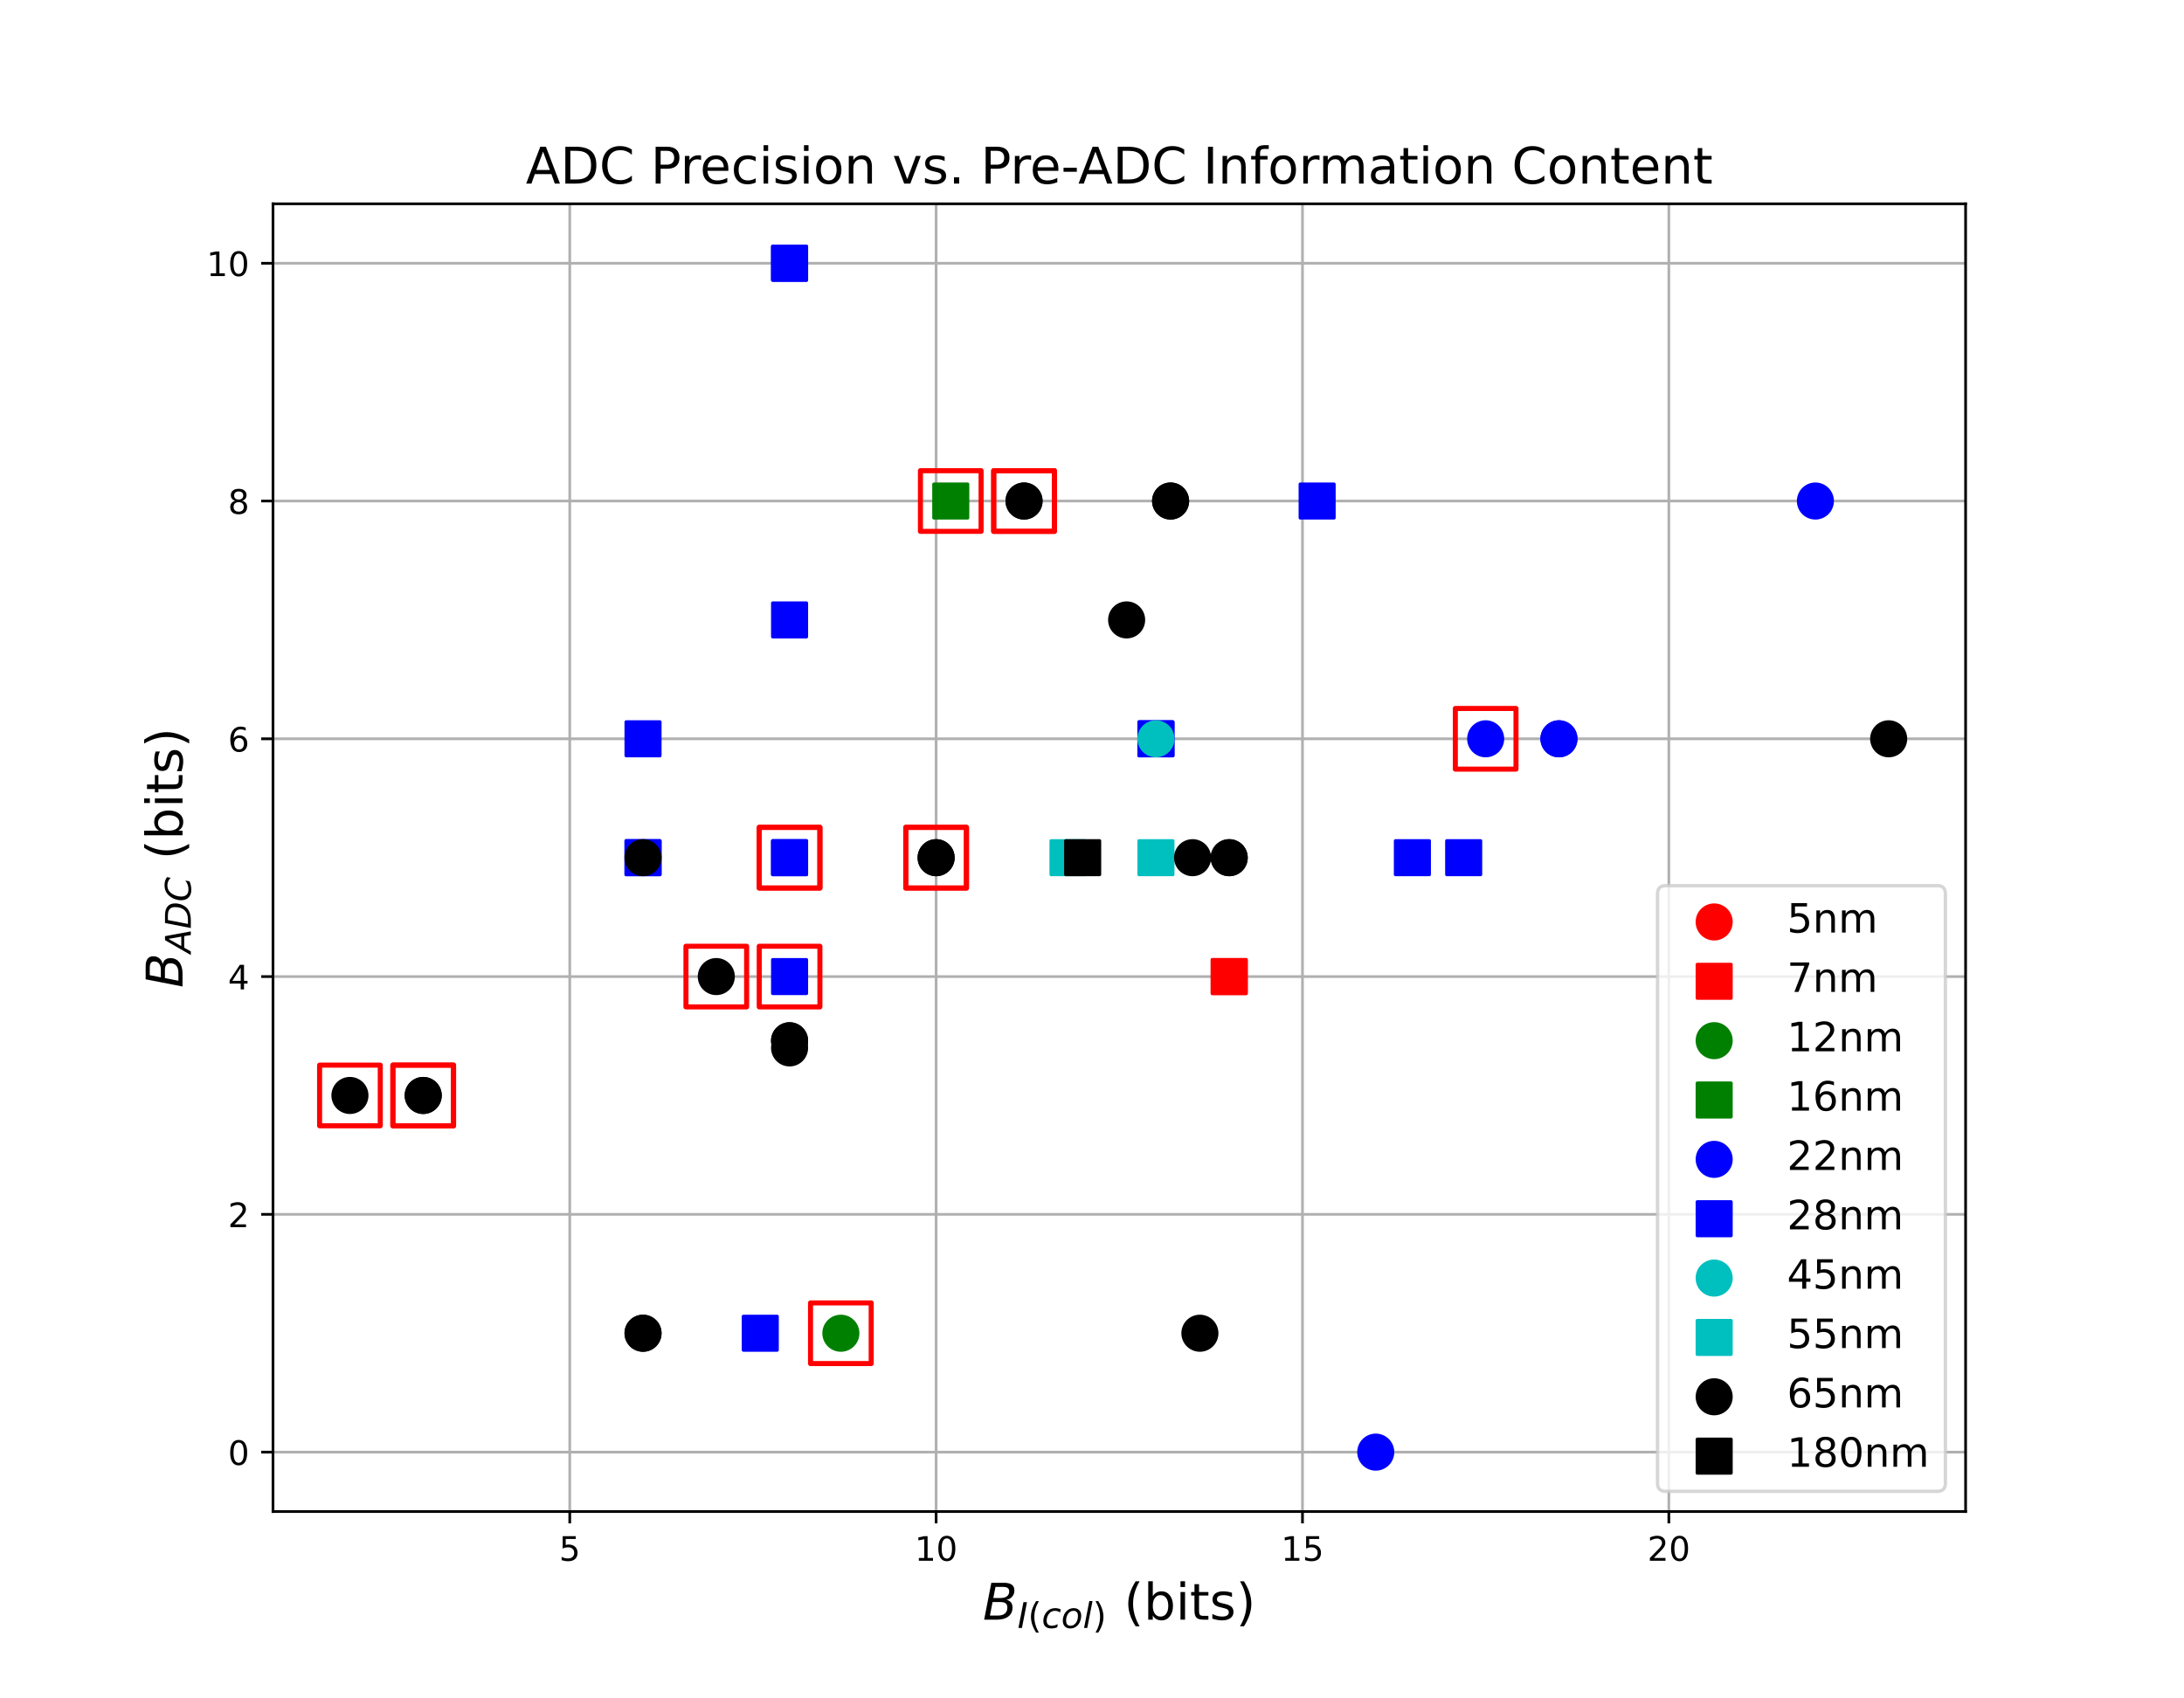 <?xml version="1.0" encoding="utf-8" standalone="no"?>
<!DOCTYPE svg PUBLIC "-//W3C//DTD SVG 1.1//EN"
  "http://www.w3.org/Graphics/SVG/1.1/DTD/svg11.dtd">
<!-- Created with matplotlib (https://matplotlib.org/) -->
<svg height="504pt" version="1.1" viewBox="0 0 648 504" width="648pt" xmlns="http://www.w3.org/2000/svg" xmlns:xlink="http://www.w3.org/1999/xlink">
 <defs>
  <style type="text/css">
*{stroke-linecap:butt;stroke-linejoin:round;}
  </style>
 </defs>
 <g id="figure_1">
  <g id="patch_1">
   <path d="M 0 504 
L 648 504 
L 648 0 
L 0 0 
z
" style="fill:#ffffff;"/>
  </g>
  <g id="axes_1">
   <g id="patch_2">
    <path d="M 81 448.56 
L 583.2 448.56 
L 583.2 60.48 
L 81 60.48 
z
" style="fill:#ffffff;"/>
   </g>
   <g id="matplotlib.axis_1">
    <g id="xtick_1">
     <g id="line2d_1">
      <path clip-path="url(#pe613bd0dc8)" d="M 169.048 448.56 
L 169.048 60.48 
" style="fill:none;stroke:#b0b0b0;stroke-linecap:square;stroke-width:0.8;"/>
     </g>
     <g id="line2d_2">
      <defs>
       <path d="M 0 0 
L 0 3.5 
" id="m5a737c7c5c" style="stroke:#000000;stroke-width:0.8;"/>
      </defs>
      <g>
       <use style="stroke:#000000;stroke-width:0.8;" x="169.048" xlink:href="#m5a737c7c5c" y="448.56"/>
      </g>
     </g>
     <g id="text_1">
      <!-- 5 -->
      <defs>
       <path d="M 10.797 72.906 
L 49.516 72.906 
L 49.516 64.594 
L 19.828 64.594 
L 19.828 46.734 
Q 21.969 47.469 24.109 47.828 
Q 26.266 48.188 28.422 48.188 
Q 40.625 48.188 47.75 41.5 
Q 54.891 34.812 54.891 23.391 
Q 54.891 11.625 47.562 5.094 
Q 40.234 -1.422 26.906 -1.422 
Q 22.312 -1.422 17.547 -0.641 
Q 12.797 0.141 7.719 1.703 
L 7.719 11.625 
Q 12.109 9.234 16.797 8.062 
Q 21.484 6.891 26.703 6.891 
Q 35.156 6.891 40.078 11.328 
Q 45.016 15.766 45.016 23.391 
Q 45.016 31 40.078 35.438 
Q 35.156 39.891 26.703 39.891 
Q 22.75 39.891 18.812 39.016 
Q 14.891 38.141 10.797 36.281 
z
" id="DejaVuSans-53"/>
      </defs>
      <g transform="translate(165.867 463.158)scale(0.1 -0.1)">
       <use xlink:href="#DejaVuSans-53"/>
      </g>
     </g>
    </g>
    <g id="xtick_2">
     <g id="line2d_3">
      <path clip-path="url(#pe613bd0dc8)" d="M 277.749 448.56 
L 277.749 60.48 
" style="fill:none;stroke:#b0b0b0;stroke-linecap:square;stroke-width:0.8;"/>
     </g>
     <g id="line2d_4">
      <g>
       <use style="stroke:#000000;stroke-width:0.8;" x="277.749" xlink:href="#m5a737c7c5c" y="448.56"/>
      </g>
     </g>
     <g id="text_2">
      <!-- 10 -->
      <defs>
       <path d="M 12.406 8.297 
L 28.516 8.297 
L 28.516 63.922 
L 10.984 60.406 
L 10.984 69.391 
L 28.422 72.906 
L 38.281 72.906 
L 38.281 8.297 
L 54.391 8.297 
L 54.391 0 
L 12.406 0 
z
" id="DejaVuSans-49"/>
       <path d="M 31.781 66.406 
Q 24.172 66.406 20.328 58.906 
Q 16.5 51.422 16.5 36.375 
Q 16.5 21.391 20.328 13.891 
Q 24.172 6.391 31.781 6.391 
Q 39.453 6.391 43.281 13.891 
Q 47.125 21.391 47.125 36.375 
Q 47.125 51.422 43.281 58.906 
Q 39.453 66.406 31.781 66.406 
z
M 31.781 74.219 
Q 44.047 74.219 50.516 64.516 
Q 56.984 54.828 56.984 36.375 
Q 56.984 17.969 50.516 8.266 
Q 44.047 -1.422 31.781 -1.422 
Q 19.531 -1.422 13.062 8.266 
Q 6.594 17.969 6.594 36.375 
Q 6.594 54.828 13.062 64.516 
Q 19.531 74.219 31.781 74.219 
z
" id="DejaVuSans-48"/>
      </defs>
      <g transform="translate(271.387 463.158)scale(0.1 -0.1)">
       <use xlink:href="#DejaVuSans-49"/>
       <use x="63.623" xlink:href="#DejaVuSans-48"/>
      </g>
     </g>
    </g>
    <g id="xtick_3">
     <g id="line2d_5">
      <path clip-path="url(#pe613bd0dc8)" d="M 386.451 448.56 
L 386.451 60.48 
" style="fill:none;stroke:#b0b0b0;stroke-linecap:square;stroke-width:0.8;"/>
     </g>
     <g id="line2d_6">
      <g>
       <use style="stroke:#000000;stroke-width:0.8;" x="386.451" xlink:href="#m5a737c7c5c" y="448.56"/>
      </g>
     </g>
     <g id="text_3">
      <!-- 15 -->
      <g transform="translate(380.088 463.158)scale(0.1 -0.1)">
       <use xlink:href="#DejaVuSans-49"/>
       <use x="63.623" xlink:href="#DejaVuSans-53"/>
      </g>
     </g>
    </g>
    <g id="xtick_4">
     <g id="line2d_7">
      <path clip-path="url(#pe613bd0dc8)" d="M 495.152 448.56 
L 495.152 60.48 
" style="fill:none;stroke:#b0b0b0;stroke-linecap:square;stroke-width:0.8;"/>
     </g>
     <g id="line2d_8">
      <g>
       <use style="stroke:#000000;stroke-width:0.8;" x="495.152" xlink:href="#m5a737c7c5c" y="448.56"/>
      </g>
     </g>
     <g id="text_4">
      <!-- 20 -->
      <defs>
       <path d="M 19.188 8.297 
L 53.609 8.297 
L 53.609 0 
L 7.328 0 
L 7.328 8.297 
Q 12.938 14.109 22.625 23.891 
Q 32.328 33.688 34.812 36.531 
Q 39.547 41.844 41.422 45.531 
Q 43.312 49.219 43.312 52.781 
Q 43.312 58.594 39.234 62.25 
Q 35.156 65.922 28.609 65.922 
Q 23.969 65.922 18.812 64.312 
Q 13.672 62.703 7.812 59.422 
L 7.812 69.391 
Q 13.766 71.781 18.938 73 
Q 24.125 74.219 28.422 74.219 
Q 39.75 74.219 46.484 68.547 
Q 53.219 62.891 53.219 53.422 
Q 53.219 48.922 51.531 44.891 
Q 49.859 40.875 45.406 35.406 
Q 44.188 33.984 37.641 27.219 
Q 31.109 20.453 19.188 8.297 
z
" id="DejaVuSans-50"/>
      </defs>
      <g transform="translate(488.789 463.158)scale(0.1 -0.1)">
       <use xlink:href="#DejaVuSans-50"/>
       <use x="63.623" xlink:href="#DejaVuSans-48"/>
      </g>
     </g>
    </g>
    <g id="text_5">
     <!-- $B_{I(col)}$ (bits) -->
     <defs>
      <path d="M 16.891 72.906 
L 42.094 72.906 
Q 52.344 72.906 57.422 69.094 
Q 62.5 65.281 62.5 57.625 
Q 62.5 50.594 58.125 45.484 
Q 53.766 40.375 46.688 39.312 
Q 52.734 37.938 55.766 34.078 
Q 58.797 30.219 58.797 23.781 
Q 58.797 12.797 50.656 6.391 
Q 42.531 0 28.422 0 
L 2.688 0 
z
M 19.281 34.812 
L 14.109 8.109 
L 29.984 8.109 
Q 38.922 8.109 43.75 12.203 
Q 48.578 16.312 48.578 23.781 
Q 48.578 29.547 45.375 32.172 
Q 42.188 34.812 35.109 34.812 
z
M 25.094 64.797 
L 20.797 42.828 
L 35.5 42.828 
Q 43.359 42.828 47.781 46.234 
Q 52.203 49.656 52.203 55.719 
Q 52.203 60.453 49.219 62.625 
Q 46.234 64.797 39.703 64.797 
z
" id="DejaVuSans-Oblique-66"/>
      <path d="M 16.891 72.906 
L 26.812 72.906 
L 12.594 0 
L 2.688 0 
z
" id="DejaVuSans-Oblique-73"/>
      <path d="M 31 75.875 
Q 24.469 64.656 21.281 53.656 
Q 18.109 42.672 18.109 31.391 
Q 18.109 20.125 21.312 9.062 
Q 24.516 -2 31 -13.188 
L 23.188 -13.188 
Q 15.875 -1.703 12.234 9.375 
Q 8.594 20.453 8.594 31.391 
Q 8.594 42.281 12.203 53.312 
Q 15.828 64.359 23.188 75.875 
z
" id="DejaVuSans-40"/>
      <path d="M 53.609 52.594 
L 51.812 43.703 
Q 48.578 46.047 44.938 47.219 
Q 41.312 48.391 37.406 48.391 
Q 33.109 48.391 29.219 46.875 
Q 25.344 45.359 22.703 42.578 
Q 18.5 38.328 16.203 32.609 
Q 13.922 26.906 13.922 20.797 
Q 13.922 13.422 17.609 9.812 
Q 21.297 6.203 28.812 6.203 
Q 32.516 6.203 36.688 7.328 
Q 40.875 8.453 45.406 10.688 
L 43.703 1.812 
Q 39.797 0.203 35.672 -0.609 
Q 31.547 -1.422 27.203 -1.422 
Q 16.312 -1.422 10.453 4.016 
Q 4.594 9.469 4.594 19.578 
Q 4.594 28.078 7.641 35.234 
Q 10.688 42.391 16.703 48.094 
Q 20.797 52 26.312 54 
Q 31.844 56 38.375 56 
Q 42.188 56 45.938 55.141 
Q 49.703 54.297 53.609 52.594 
z
" id="DejaVuSans-Oblique-99"/>
      <path d="M 25.391 -1.422 
Q 15.766 -1.422 10.172 4.516 
Q 4.594 10.453 4.594 20.703 
Q 4.594 26.656 6.516 32.828 
Q 8.453 39.016 11.531 43.219 
Q 16.359 49.75 22.312 52.875 
Q 28.266 56 35.797 56 
Q 45.125 56 50.859 50.188 
Q 56.594 44.391 56.594 35.016 
Q 56.594 28.516 54.688 22.062 
Q 52.781 15.625 49.703 11.375 
Q 44.922 4.828 38.969 1.703 
Q 33.016 -1.422 25.391 -1.422 
z
M 13.922 21 
Q 13.922 13.578 17.016 9.891 
Q 20.125 6.203 26.422 6.203 
Q 35.453 6.203 41.375 14.078 
Q 47.312 21.969 47.312 34.078 
Q 47.312 41.156 44.141 44.766 
Q 40.969 48.391 34.812 48.391 
Q 29.734 48.391 25.781 46.016 
Q 21.828 43.656 18.703 38.812 
Q 16.406 35.203 15.156 30.562 
Q 13.922 25.922 13.922 21 
z
" id="DejaVuSans-Oblique-111"/>
      <path d="M 18.312 75.984 
L 27.297 75.984 
L 12.5 0 
L 3.516 0 
z
" id="DejaVuSans-Oblique-108"/>
      <path d="M 8.016 75.875 
L 15.828 75.875 
Q 23.141 64.359 26.781 53.312 
Q 30.422 42.281 30.422 31.391 
Q 30.422 20.453 26.781 9.375 
Q 23.141 -1.703 15.828 -13.188 
L 8.016 -13.188 
Q 14.5 -2 17.703 9.062 
Q 20.906 20.125 20.906 31.391 
Q 20.906 42.672 17.703 53.656 
Q 14.5 64.656 8.016 75.875 
z
" id="DejaVuSans-41"/>
      <path id="DejaVuSans-32"/>
      <path d="M 48.688 27.297 
Q 48.688 37.203 44.609 42.844 
Q 40.531 48.484 33.406 48.484 
Q 26.266 48.484 22.188 42.844 
Q 18.109 37.203 18.109 27.297 
Q 18.109 17.391 22.188 11.75 
Q 26.266 6.109 33.406 6.109 
Q 40.531 6.109 44.609 11.75 
Q 48.688 17.391 48.688 27.297 
z
M 18.109 46.391 
Q 20.953 51.266 25.266 53.625 
Q 29.594 56 35.594 56 
Q 45.562 56 51.781 48.094 
Q 58.016 40.188 58.016 27.297 
Q 58.016 14.406 51.781 6.484 
Q 45.562 -1.422 35.594 -1.422 
Q 29.594 -1.422 25.266 0.953 
Q 20.953 3.328 18.109 8.203 
L 18.109 0 
L 9.078 0 
L 9.078 75.984 
L 18.109 75.984 
z
" id="DejaVuSans-98"/>
      <path d="M 9.422 54.688 
L 18.406 54.688 
L 18.406 0 
L 9.422 0 
z
M 9.422 75.984 
L 18.406 75.984 
L 18.406 64.594 
L 9.422 64.594 
z
" id="DejaVuSans-105"/>
      <path d="M 18.312 70.219 
L 18.312 54.688 
L 36.812 54.688 
L 36.812 47.703 
L 18.312 47.703 
L 18.312 18.016 
Q 18.312 11.328 20.141 9.422 
Q 21.969 7.516 27.594 7.516 
L 36.812 7.516 
L 36.812 0 
L 27.594 0 
Q 17.188 0 13.234 3.875 
Q 9.281 7.766 9.281 18.016 
L 9.281 47.703 
L 2.688 47.703 
L 2.688 54.688 
L 9.281 54.688 
L 9.281 70.219 
z
" id="DejaVuSans-116"/>
      <path d="M 44.281 53.078 
L 44.281 44.578 
Q 40.484 46.531 36.375 47.5 
Q 32.281 48.484 27.875 48.484 
Q 21.188 48.484 17.844 46.438 
Q 14.5 44.391 14.5 40.281 
Q 14.5 37.156 16.891 35.375 
Q 19.281 33.594 26.516 31.984 
L 29.594 31.297 
Q 39.156 29.25 43.188 25.516 
Q 47.219 21.781 47.219 15.094 
Q 47.219 7.469 41.188 3.016 
Q 35.156 -1.422 24.609 -1.422 
Q 20.219 -1.422 15.453 -0.562 
Q 10.688 0.297 5.422 2 
L 5.422 11.281 
Q 10.406 8.688 15.234 7.391 
Q 20.062 6.109 24.812 6.109 
Q 31.156 6.109 34.562 8.281 
Q 37.984 10.453 37.984 14.406 
Q 37.984 18.062 35.516 20.016 
Q 33.062 21.969 24.703 23.781 
L 21.578 24.516 
Q 13.234 26.266 9.516 29.906 
Q 5.812 33.547 5.812 39.891 
Q 5.812 47.609 11.281 51.797 
Q 16.75 56 26.812 56 
Q 31.781 56 36.172 55.266 
Q 40.578 54.547 44.281 53.078 
z
" id="DejaVuSans-115"/>
     </defs>
     <g transform="translate(291.6 480.638)scale(0.15 -0.15)">
      <use transform="translate(0 0.016)" xlink:href="#DejaVuSans-Oblique-66"/>
      <use transform="translate(68.604 -16.391)scale(0.7)" xlink:href="#DejaVuSans-Oblique-73"/>
      <use transform="translate(89.248 -16.391)scale(0.7)" xlink:href="#DejaVuSans-40"/>
      <use transform="translate(116.558 -16.391)scale(0.7)" xlink:href="#DejaVuSans-Oblique-99"/>
      <use transform="translate(155.044 -16.391)scale(0.7)" xlink:href="#DejaVuSans-Oblique-111"/>
      <use transform="translate(197.871 -16.391)scale(0.7)" xlink:href="#DejaVuSans-Oblique-108"/>
      <use transform="translate(217.319 -16.391)scale(0.7)" xlink:href="#DejaVuSans-41"/>
      <use transform="translate(247.363 0.016)" xlink:href="#DejaVuSans-32"/>
      <use transform="translate(279.15 0.016)" xlink:href="#DejaVuSans-40"/>
      <use transform="translate(318.164 0.016)" xlink:href="#DejaVuSans-98"/>
      <use transform="translate(381.641 0.016)" xlink:href="#DejaVuSans-105"/>
      <use transform="translate(409.424 0.016)" xlink:href="#DejaVuSans-116"/>
      <use transform="translate(448.633 0.016)" xlink:href="#DejaVuSans-115"/>
      <use transform="translate(500.732 0.016)" xlink:href="#DejaVuSans-41"/>
     </g>
    </g>
   </g>
   <g id="matplotlib.axis_2">
    <g id="ytick_1">
     <g id="line2d_9">
      <path clip-path="url(#pe613bd0dc8)" d="M 81 430.92 
L 583.2 430.92 
" style="fill:none;stroke:#b0b0b0;stroke-linecap:square;stroke-width:0.8;"/>
     </g>
     <g id="line2d_10">
      <defs>
       <path d="M 0 0 
L -3.5 0 
" id="mda7a0b4883" style="stroke:#000000;stroke-width:0.8;"/>
      </defs>
      <g>
       <use style="stroke:#000000;stroke-width:0.8;" x="81" xlink:href="#mda7a0b4883" y="430.92"/>
      </g>
     </g>
     <g id="text_6">
      <!-- 0 -->
      <g transform="translate(67.638 434.719)scale(0.1 -0.1)">
       <use xlink:href="#DejaVuSans-48"/>
      </g>
     </g>
    </g>
    <g id="ytick_2">
     <g id="line2d_11">
      <path clip-path="url(#pe613bd0dc8)" d="M 81 360.36 
L 583.2 360.36 
" style="fill:none;stroke:#b0b0b0;stroke-linecap:square;stroke-width:0.8;"/>
     </g>
     <g id="line2d_12">
      <g>
       <use style="stroke:#000000;stroke-width:0.8;" x="81" xlink:href="#mda7a0b4883" y="360.36"/>
      </g>
     </g>
     <g id="text_7">
      <!-- 2 -->
      <g transform="translate(67.638 364.159)scale(0.1 -0.1)">
       <use xlink:href="#DejaVuSans-50"/>
      </g>
     </g>
    </g>
    <g id="ytick_3">
     <g id="line2d_13">
      <path clip-path="url(#pe613bd0dc8)" d="M 81 289.8 
L 583.2 289.8 
" style="fill:none;stroke:#b0b0b0;stroke-linecap:square;stroke-width:0.8;"/>
     </g>
     <g id="line2d_14">
      <g>
       <use style="stroke:#000000;stroke-width:0.8;" x="81" xlink:href="#mda7a0b4883" y="289.8"/>
      </g>
     </g>
     <g id="text_8">
      <!-- 4 -->
      <defs>
       <path d="M 37.797 64.312 
L 12.891 25.391 
L 37.797 25.391 
z
M 35.203 72.906 
L 47.609 72.906 
L 47.609 25.391 
L 58.016 25.391 
L 58.016 17.188 
L 47.609 17.188 
L 47.609 0 
L 37.797 0 
L 37.797 17.188 
L 4.891 17.188 
L 4.891 26.703 
z
" id="DejaVuSans-52"/>
      </defs>
      <g transform="translate(67.638 293.599)scale(0.1 -0.1)">
       <use xlink:href="#DejaVuSans-52"/>
      </g>
     </g>
    </g>
    <g id="ytick_4">
     <g id="line2d_15">
      <path clip-path="url(#pe613bd0dc8)" d="M 81 219.24 
L 583.2 219.24 
" style="fill:none;stroke:#b0b0b0;stroke-linecap:square;stroke-width:0.8;"/>
     </g>
     <g id="line2d_16">
      <g>
       <use style="stroke:#000000;stroke-width:0.8;" x="81" xlink:href="#mda7a0b4883" y="219.24"/>
      </g>
     </g>
     <g id="text_9">
      <!-- 6 -->
      <defs>
       <path d="M 33.016 40.375 
Q 26.375 40.375 22.484 35.828 
Q 18.609 31.297 18.609 23.391 
Q 18.609 15.531 22.484 10.953 
Q 26.375 6.391 33.016 6.391 
Q 39.656 6.391 43.531 10.953 
Q 47.406 15.531 47.406 23.391 
Q 47.406 31.297 43.531 35.828 
Q 39.656 40.375 33.016 40.375 
z
M 52.594 71.297 
L 52.594 62.312 
Q 48.875 64.062 45.094 64.984 
Q 41.312 65.922 37.594 65.922 
Q 27.828 65.922 22.672 59.328 
Q 17.531 52.734 16.797 39.406 
Q 19.672 43.656 24.016 45.922 
Q 28.375 48.188 33.594 48.188 
Q 44.578 48.188 50.953 41.516 
Q 57.328 34.859 57.328 23.391 
Q 57.328 12.156 50.688 5.359 
Q 44.047 -1.422 33.016 -1.422 
Q 20.359 -1.422 13.672 8.266 
Q 6.984 17.969 6.984 36.375 
Q 6.984 53.656 15.188 63.938 
Q 23.391 74.219 37.203 74.219 
Q 40.922 74.219 44.703 73.484 
Q 48.484 72.75 52.594 71.297 
z
" id="DejaVuSans-54"/>
      </defs>
      <g transform="translate(67.638 223.039)scale(0.1 -0.1)">
       <use xlink:href="#DejaVuSans-54"/>
      </g>
     </g>
    </g>
    <g id="ytick_5">
     <g id="line2d_17">
      <path clip-path="url(#pe613bd0dc8)" d="M 81 148.68 
L 583.2 148.68 
" style="fill:none;stroke:#b0b0b0;stroke-linecap:square;stroke-width:0.8;"/>
     </g>
     <g id="line2d_18">
      <g>
       <use style="stroke:#000000;stroke-width:0.8;" x="81" xlink:href="#mda7a0b4883" y="148.68"/>
      </g>
     </g>
     <g id="text_10">
      <!-- 8 -->
      <defs>
       <path d="M 31.781 34.625 
Q 24.75 34.625 20.719 30.859 
Q 16.703 27.094 16.703 20.516 
Q 16.703 13.922 20.719 10.156 
Q 24.75 6.391 31.781 6.391 
Q 38.812 6.391 42.859 10.172 
Q 46.922 13.969 46.922 20.516 
Q 46.922 27.094 42.891 30.859 
Q 38.875 34.625 31.781 34.625 
z
M 21.922 38.812 
Q 15.578 40.375 12.031 44.719 
Q 8.5 49.078 8.5 55.328 
Q 8.5 64.062 14.719 69.141 
Q 20.953 74.219 31.781 74.219 
Q 42.672 74.219 48.875 69.141 
Q 55.078 64.062 55.078 55.328 
Q 55.078 49.078 51.531 44.719 
Q 48 40.375 41.703 38.812 
Q 48.828 37.156 52.797 32.312 
Q 56.781 27.484 56.781 20.516 
Q 56.781 9.906 50.312 4.234 
Q 43.844 -1.422 31.781 -1.422 
Q 19.734 -1.422 13.25 4.234 
Q 6.781 9.906 6.781 20.516 
Q 6.781 27.484 10.781 32.312 
Q 14.797 37.156 21.922 38.812 
z
M 18.312 54.391 
Q 18.312 48.734 21.844 45.562 
Q 25.391 42.391 31.781 42.391 
Q 38.141 42.391 41.719 45.562 
Q 45.312 48.734 45.312 54.391 
Q 45.312 60.062 41.719 63.234 
Q 38.141 66.406 31.781 66.406 
Q 25.391 66.406 21.844 63.234 
Q 18.312 60.062 18.312 54.391 
z
" id="DejaVuSans-56"/>
      </defs>
      <g transform="translate(67.638 152.479)scale(0.1 -0.1)">
       <use xlink:href="#DejaVuSans-56"/>
      </g>
     </g>
    </g>
    <g id="ytick_6">
     <g id="line2d_19">
      <path clip-path="url(#pe613bd0dc8)" d="M 81 78.12 
L 583.2 78.12 
" style="fill:none;stroke:#b0b0b0;stroke-linecap:square;stroke-width:0.8;"/>
     </g>
     <g id="line2d_20">
      <g>
       <use style="stroke:#000000;stroke-width:0.8;" x="81" xlink:href="#mda7a0b4883" y="78.12"/>
      </g>
     </g>
     <g id="text_11">
      <!-- 10 -->
      <g transform="translate(61.275 81.919)scale(0.1 -0.1)">
       <use xlink:href="#DejaVuSans-49"/>
       <use x="63.623" xlink:href="#DejaVuSans-48"/>
      </g>
     </g>
    </g>
    <g id="text_12">
     <!-- $B_{ADC}$ (bits) -->
     <defs>
      <path d="M 36.812 72.906 
L 48 72.906 
L 61.531 0 
L 51.219 0 
L 48.188 18.703 
L 15.375 18.703 
L 5.078 0 
L -5.328 0 
z
M 40.375 63.188 
L 19.922 26.906 
L 46.688 26.906 
z
" id="DejaVuSans-Oblique-65"/>
      <path d="M 16.891 72.906 
L 38.094 72.906 
Q 54.984 72.906 63.594 65.75 
Q 72.219 58.594 72.219 44.484 
Q 72.219 35.156 68.938 26.531 
Q 65.672 17.922 59.906 12.016 
Q 54.109 5.953 45.172 2.969 
Q 36.234 0 24.031 0 
L 2.688 0 
z
M 25.203 64.797 
L 14.203 8.109 
L 27.094 8.109 
Q 43.656 8.109 52.734 17.625 
Q 61.812 27.156 61.812 44.484 
Q 61.812 54.984 55.953 59.891 
Q 50.094 64.797 37.594 64.797 
z
" id="DejaVuSans-Oblique-68"/>
      <path d="M 69.484 67.281 
L 67.484 56.891 
Q 62.797 61.625 57.547 63.922 
Q 52.297 66.219 46.188 66.219 
Q 37.844 66.219 31.516 62.203 
Q 25.203 58.203 20.609 50 
Q 17.672 44.734 16.125 38.844 
Q 14.594 32.953 14.594 27 
Q 14.594 17.047 19.75 11.812 
Q 24.906 6.594 34.719 6.594 
Q 41.5 6.594 47.75 8.766 
Q 54 10.938 59.906 15.281 
L 57.625 3.609 
Q 51.812 1.125 45.875 -0.141 
Q 39.938 -1.422 33.984 -1.422 
Q 19.969 -1.422 12.078 6.188 
Q 4.203 13.812 4.203 27.391 
Q 4.203 36.078 7.203 44.469 
Q 10.203 52.875 15.828 59.812 
Q 21.781 67.188 29.422 70.703 
Q 37.062 74.219 47.219 74.219 
Q 53.469 74.219 59.062 72.484 
Q 64.656 70.75 69.484 67.281 
z
" id="DejaVuSans-Oblique-67"/>
     </defs>
     <g transform="translate(54.155 293.145)rotate(-90)scale(0.15 -0.15)">
      <use transform="translate(0 0.016)" xlink:href="#DejaVuSans-Oblique-66"/>
      <use transform="translate(68.604 -16.391)scale(0.7)" xlink:href="#DejaVuSans-Oblique-65"/>
      <use transform="translate(116.489 -16.391)scale(0.7)" xlink:href="#DejaVuSans-Oblique-68"/>
      <use transform="translate(170.391 -16.391)scale(0.7)" xlink:href="#DejaVuSans-Oblique-67"/>
      <use transform="translate(222.002 0.016)" xlink:href="#DejaVuSans-32"/>
      <use transform="translate(253.789 0.016)" xlink:href="#DejaVuSans-40"/>
      <use transform="translate(292.803 0.016)" xlink:href="#DejaVuSans-98"/>
      <use transform="translate(356.279 0.016)" xlink:href="#DejaVuSans-105"/>
      <use transform="translate(384.062 0.016)" xlink:href="#DejaVuSans-116"/>
      <use transform="translate(423.271 0.016)" xlink:href="#DejaVuSans-115"/>
      <use transform="translate(475.371 0.016)" xlink:href="#DejaVuSans-41"/>
     </g>
    </g>
   </g>
   <g id="PathCollection_1">
    <defs>
     <path d="M 0 5 
C 1.326 5 2.598 4.473 3.536 3.536 
C 4.473 2.598 5 1.326 5 0 
C 5 -1.326 4.473 -2.598 3.536 -3.536 
C 2.598 -4.473 1.326 -5 0 -5 
C -1.326 -5 -2.598 -4.473 -3.536 -3.536 
C -4.473 -2.598 -5 -1.326 -5 0 
C -5 1.326 -4.473 2.598 -3.536 3.536 
C -2.598 4.473 -1.326 5 0 5 
z
" id="m56ae4d9507" style="stroke:#ff0000;"/>
    </defs>
    <g clip-path="url(#pe613bd0dc8)">
     <use style="fill:#ff0000;stroke:#ff0000;" x="0" xlink:href="#m56ae4d9507" y="0"/>
    </g>
   </g>
   <g id="PathCollection_2">
    <defs>
     <path d="M -5 5 
L 5 5 
L 5 -5 
L -5 -5 
z
" id="mbb7d09d478" style="stroke:#ff0000;"/>
    </defs>
    <g clip-path="url(#pe613bd0dc8)">
     <use style="fill:#ff0000;stroke:#ff0000;" x="364.71" xlink:href="#mbb7d09d478" y="289.8"/>
     <use style="fill:#ff0000;stroke:#ff0000;" x="364.71" xlink:href="#mbb7d09d478" y="289.8"/>
    </g>
   </g>
   <g id="PathCollection_3">
    <defs>
     <path d="M 0 5 
C 1.326 5 2.598 4.473 3.536 3.536 
C 4.473 2.598 5 1.326 5 0 
C 5 -1.326 4.473 -2.598 3.536 -3.536 
C 2.598 -4.473 1.326 -5 0 -5 
C -1.326 -5 -2.598 -4.473 -3.536 -3.536 
C -4.473 -2.598 -5 -1.326 -5 0 
C -5 1.326 -4.473 2.598 -3.536 3.536 
C -2.598 4.473 -1.326 5 0 5 
z
" id="m5f950437e5" style="stroke:#008000;"/>
    </defs>
    <g clip-path="url(#pe613bd0dc8)">
     <use style="fill:#008000;stroke:#008000;" x="249.487" xlink:href="#m5f950437e5" y="395.64"/>
    </g>
   </g>
   <g id="PathCollection_4">
    <defs>
     <path d="M -5 5 
L 5 5 
L 5 -5 
L -5 -5 
z
" id="ma82142a0de" style="stroke:#008000;"/>
    </defs>
    <g clip-path="url(#pe613bd0dc8)">
     <use style="fill:#008000;stroke:#008000;" x="282.097" xlink:href="#ma82142a0de" y="148.68"/>
    </g>
   </g>
   <g id="PathCollection_5">
    <defs>
     <path d="M 0 5 
C 1.326 5 2.598 4.473 3.536 3.536 
C 4.473 2.598 5 1.326 5 0 
C 5 -1.326 4.473 -2.598 3.536 -3.536 
C 2.598 -4.473 1.326 -5 0 -5 
C -1.326 -5 -2.598 -4.473 -3.536 -3.536 
C -4.473 -2.598 -5 -1.326 -5 0 
C -5 1.326 -4.473 2.598 -3.536 3.536 
C -2.598 4.473 -1.326 5 0 5 
z
" id="mebbe9f9a64" style="stroke:#0000ff;"/>
    </defs>
    <g clip-path="url(#pe613bd0dc8)">
     <use style="fill:#0000ff;stroke:#0000ff;" x="408.191" xlink:href="#mebbe9f9a64" y="430.92"/>
     <use style="fill:#0000ff;stroke:#0000ff;" x="462.542" xlink:href="#mebbe9f9a64" y="219.24"/>
     <use style="fill:#0000ff;stroke:#0000ff;" x="462.542" xlink:href="#mebbe9f9a64" y="219.24"/>
     <use style="fill:#0000ff;stroke:#0000ff;" x="440.801" xlink:href="#mebbe9f9a64" y="219.24"/>
     <use style="fill:#0000ff;stroke:#0000ff;" x="538.632" xlink:href="#mebbe9f9a64" y="148.68"/>
    </g>
   </g>
   <g id="PathCollection_6">
    <defs>
     <path d="M -5 5 
L 5 5 
L 5 -5 
L -5 -5 
z
" id="mb3316e1979" style="stroke:#0000ff;"/>
    </defs>
    <g clip-path="url(#pe613bd0dc8)">
     <use style="fill:#0000ff;stroke:#0000ff;" x="234.269" xlink:href="#mb3316e1979" y="78.12"/>
     <use style="fill:#0000ff;stroke:#0000ff;" x="234.269" xlink:href="#mb3316e1979" y="78.12"/>
     <use style="fill:#0000ff;stroke:#0000ff;" x="234.269" xlink:href="#mb3316e1979" y="254.52"/>
     <use style="fill:#0000ff;stroke:#0000ff;" x="234.269" xlink:href="#mb3316e1979" y="254.52"/>
     <use style="fill:#0000ff;stroke:#0000ff;" x="390.799" xlink:href="#mb3316e1979" y="148.68"/>
     <use style="fill:#0000ff;stroke:#0000ff;" x="234.269" xlink:href="#mb3316e1979" y="289.8"/>
     <use style="fill:#0000ff;stroke:#0000ff;" x="190.788" xlink:href="#mb3316e1979" y="254.52"/>
     <use style="fill:#0000ff;stroke:#0000ff;" x="190.788" xlink:href="#mb3316e1979" y="254.52"/>
     <use style="fill:#0000ff;stroke:#0000ff;" x="190.788" xlink:href="#mb3316e1979" y="219.24"/>
     <use style="fill:#0000ff;stroke:#0000ff;" x="419.061" xlink:href="#mb3316e1979" y="254.52"/>
     <use style="fill:#0000ff;stroke:#0000ff;" x="434.279" xlink:href="#mb3316e1979" y="254.52"/>
     <use style="fill:#0000ff;stroke:#0000ff;" x="225.573" xlink:href="#mb3316e1979" y="395.64"/>
     <use style="fill:#0000ff;stroke:#0000ff;" x="234.269" xlink:href="#mb3316e1979" y="183.96"/>
     <use style="fill:#0000ff;stroke:#0000ff;" x="342.97" xlink:href="#mb3316e1979" y="219.24"/>
     <use style="fill:#0000ff;stroke:#0000ff;" x="342.97" xlink:href="#mb3316e1979" y="219.24"/>
    </g>
   </g>
   <g id="PathCollection_7">
    <defs>
     <path d="M 0 5 
C 1.326 5 2.598 4.473 3.536 3.536 
C 4.473 2.598 5 1.326 5 0 
C 5 -1.326 4.473 -2.598 3.536 -3.536 
C 2.598 -4.473 1.326 -5 0 -5 
C -1.326 -5 -2.598 -4.473 -3.536 -3.536 
C -4.473 -2.598 -5 -1.326 -5 0 
C -5 1.326 -4.473 2.598 -3.536 3.536 
C -2.598 4.473 -1.326 5 0 5 
z
" id="ma8bcf24ab7" style="stroke:#00bfbf;"/>
    </defs>
    <g clip-path="url(#pe613bd0dc8)">
     <use style="fill:#00bfbf;stroke:#00bfbf;" x="342.97" xlink:href="#ma8bcf24ab7" y="219.24"/>
    </g>
   </g>
   <g id="PathCollection_8">
    <defs>
     <path d="M -5 5 
L 5 5 
L 5 -5 
L -5 -5 
z
" id="ma2b5b0eefa" style="stroke:#00bfbf;"/>
    </defs>
    <g clip-path="url(#pe613bd0dc8)">
     <use style="fill:#00bfbf;stroke:#00bfbf;" x="316.882" xlink:href="#ma2b5b0eefa" y="254.52"/>
     <use style="fill:#00bfbf;stroke:#00bfbf;" x="342.97" xlink:href="#ma2b5b0eefa" y="254.52"/>
    </g>
   </g>
   <g id="PathCollection_9">
    <defs>
     <path d="M 0 5 
C 1.326 5 2.598 4.473 3.536 3.536 
C 4.473 2.598 5 1.326 5 0 
C 5 -1.326 4.473 -2.598 3.536 -3.536 
C 2.598 -4.473 1.326 -5 0 -5 
C -1.326 -5 -2.598 -4.473 -3.536 -3.536 
C -4.473 -2.598 -5 -1.326 -5 0 
C -5 1.326 -4.473 2.598 -3.536 3.536 
C -2.598 4.473 -1.326 5 0 5 
z
" id="m085c990c10" style="stroke:#000000;"/>
    </defs>
    <g clip-path="url(#pe613bd0dc8)">
     <use style="stroke:#000000;" x="212.529" xlink:href="#m085c990c10" y="289.8"/>
     <use style="stroke:#000000;" x="353.84" xlink:href="#m085c990c10" y="254.52"/>
     <use style="stroke:#000000;" x="125.568" xlink:href="#m085c990c10" y="325.08"/>
     <use style="stroke:#000000;" x="125.568" xlink:href="#m085c990c10" y="325.08"/>
     <use style="stroke:#000000;" x="277.749" xlink:href="#m085c990c10" y="254.52"/>
     <use style="stroke:#000000;" x="277.749" xlink:href="#m085c990c10" y="254.52"/>
     <use style="stroke:#000000;" x="190.788" xlink:href="#m085c990c10" y="395.64"/>
     <use style="stroke:#000000;" x="190.788" xlink:href="#m085c990c10" y="254.52"/>
     <use style="stroke:#000000;" x="303.838" xlink:href="#m085c990c10" y="148.68"/>
     <use style="stroke:#000000;" x="303.838" xlink:href="#m085c990c10" y="148.68"/>
     <use style="stroke:#000000;" x="234.269" xlink:href="#m085c990c10" y="310.968"/>
     <use style="stroke:#000000;" x="103.827" xlink:href="#m085c990c10" y="325.08"/>
     <use style="stroke:#000000;" x="190.788" xlink:href="#m085c990c10" y="395.64"/>
     <use style="stroke:#000000;" x="560.373" xlink:href="#m085c990c10" y="219.24"/>
     <use style="stroke:#000000;" x="334.274" xlink:href="#m085c990c10" y="183.96"/>
     <use style="stroke:#000000;" x="356.014" xlink:href="#m085c990c10" y="395.64"/>
     <use style="stroke:#000000;" x="234.269" xlink:href="#m085c990c10" y="308.851"/>
     <use style="stroke:#000000;" x="234.269" xlink:href="#m085c990c10" y="308.851"/>
     <use style="stroke:#000000;" x="347.318" xlink:href="#m085c990c10" y="148.68"/>
     <use style="stroke:#000000;" x="347.318" xlink:href="#m085c990c10" y="148.68"/>
     <use style="stroke:#000000;" x="364.71" xlink:href="#m085c990c10" y="254.52"/>
     <use style="stroke:#000000;" x="364.71" xlink:href="#m085c990c10" y="254.52"/>
    </g>
   </g>
   <g id="PathCollection_10">
    <defs>
     <path d="M -5 5 
L 5 5 
L 5 -5 
L -5 -5 
z
" id="mb75a717968" style="stroke:#000000;"/>
    </defs>
    <g clip-path="url(#pe613bd0dc8)">
     <use style="stroke:#000000;" x="321.23" xlink:href="#mb75a717968" y="254.52"/>
    </g>
   </g>
   <g id="line2d_21">
    <defs>
     <path d="M -9 9 
L 9 9 
L 9 -9 
L -9 -9 
z
" id="m050ac0ae5b" style="stroke:#ff0000;stroke-linejoin:miter;stroke-width:1.5;"/>
    </defs>
    <g clip-path="url(#pe613bd0dc8)">
     <use style="fill-opacity:0;stroke:#ff0000;stroke-linejoin:miter;stroke-width:1.5;" x="249.487" xlink:href="#m050ac0ae5b" y="395.64"/>
    </g>
   </g>
   <g id="line2d_22">
    <g clip-path="url(#pe613bd0dc8)">
     <use style="fill-opacity:0;stroke:#ff0000;stroke-linejoin:miter;stroke-width:1.5;" x="282.097" xlink:href="#m050ac0ae5b" y="148.68"/>
    </g>
   </g>
   <g id="line2d_23">
    <g clip-path="url(#pe613bd0dc8)">
     <use style="fill-opacity:0;stroke:#ff0000;stroke-linejoin:miter;stroke-width:1.5;" x="440.801" xlink:href="#m050ac0ae5b" y="219.24"/>
    </g>
   </g>
   <g id="line2d_24">
    <g clip-path="url(#pe613bd0dc8)">
     <use style="fill-opacity:0;stroke:#ff0000;stroke-linejoin:miter;stroke-width:1.5;" x="234.269" xlink:href="#m050ac0ae5b" y="254.52"/>
     <use style="fill-opacity:0;stroke:#ff0000;stroke-linejoin:miter;stroke-width:1.5;" x="234.269" xlink:href="#m050ac0ae5b" y="254.52"/>
     <use style="fill-opacity:0;stroke:#ff0000;stroke-linejoin:miter;stroke-width:1.5;" x="234.269" xlink:href="#m050ac0ae5b" y="289.8"/>
    </g>
   </g>
   <g id="line2d_25">
    <g clip-path="url(#pe613bd0dc8)">
     <use style="fill-opacity:0;stroke:#ff0000;stroke-linejoin:miter;stroke-width:1.5;" x="212.529" xlink:href="#m050ac0ae5b" y="289.8"/>
     <use style="fill-opacity:0;stroke:#ff0000;stroke-linejoin:miter;stroke-width:1.5;" x="125.568" xlink:href="#m050ac0ae5b" y="325.08"/>
     <use style="fill-opacity:0;stroke:#ff0000;stroke-linejoin:miter;stroke-width:1.5;" x="125.568" xlink:href="#m050ac0ae5b" y="325.08"/>
     <use style="fill-opacity:0;stroke:#ff0000;stroke-linejoin:miter;stroke-width:1.5;" x="277.749" xlink:href="#m050ac0ae5b" y="254.52"/>
     <use style="fill-opacity:0;stroke:#ff0000;stroke-linejoin:miter;stroke-width:1.5;" x="277.749" xlink:href="#m050ac0ae5b" y="254.52"/>
     <use style="fill-opacity:0;stroke:#ff0000;stroke-linejoin:miter;stroke-width:1.5;" x="303.838" xlink:href="#m050ac0ae5b" y="148.68"/>
     <use style="fill-opacity:0;stroke:#ff0000;stroke-linejoin:miter;stroke-width:1.5;" x="303.838" xlink:href="#m050ac0ae5b" y="148.68"/>
     <use style="fill-opacity:0;stroke:#ff0000;stroke-linejoin:miter;stroke-width:1.5;" x="103.827" xlink:href="#m050ac0ae5b" y="325.08"/>
    </g>
   </g>
   <g id="patch_3">
    <path d="M 81 448.56 
L 81 60.48 
" style="fill:none;stroke:#000000;stroke-linecap:square;stroke-linejoin:miter;stroke-width:0.8;"/>
   </g>
   <g id="patch_4">
    <path d="M 583.2 448.56 
L 583.2 60.48 
" style="fill:none;stroke:#000000;stroke-linecap:square;stroke-linejoin:miter;stroke-width:0.8;"/>
   </g>
   <g id="patch_5">
    <path d="M 81 448.56 
L 583.2 448.56 
" style="fill:none;stroke:#000000;stroke-linecap:square;stroke-linejoin:miter;stroke-width:0.8;"/>
   </g>
   <g id="patch_6">
    <path d="M 81 60.48 
L 583.2 60.48 
" style="fill:none;stroke:#000000;stroke-linecap:square;stroke-linejoin:miter;stroke-width:0.8;"/>
   </g>
   <g id="text_13">
    <!-- ADC Precision vs. Pre-ADC Information Content -->
    <defs>
     <path d="M 34.188 63.188 
L 20.797 26.906 
L 47.609 26.906 
z
M 28.609 72.906 
L 39.797 72.906 
L 67.578 0 
L 57.328 0 
L 50.688 18.703 
L 17.828 18.703 
L 11.188 0 
L 0.781 0 
z
" id="DejaVuSans-65"/>
     <path d="M 19.672 64.797 
L 19.672 8.109 
L 31.594 8.109 
Q 46.688 8.109 53.688 14.938 
Q 60.688 21.781 60.688 36.531 
Q 60.688 51.172 53.688 57.984 
Q 46.688 64.797 31.594 64.797 
z
M 9.812 72.906 
L 30.078 72.906 
Q 51.266 72.906 61.172 64.094 
Q 71.094 55.281 71.094 36.531 
Q 71.094 17.672 61.125 8.828 
Q 51.172 0 30.078 0 
L 9.812 0 
z
" id="DejaVuSans-68"/>
     <path d="M 64.406 67.281 
L 64.406 56.891 
Q 59.422 61.531 53.781 63.812 
Q 48.141 66.109 41.797 66.109 
Q 29.297 66.109 22.656 58.469 
Q 16.016 50.828 16.016 36.375 
Q 16.016 21.969 22.656 14.328 
Q 29.297 6.688 41.797 6.688 
Q 48.141 6.688 53.781 8.984 
Q 59.422 11.281 64.406 15.922 
L 64.406 5.609 
Q 59.234 2.094 53.438 0.328 
Q 47.656 -1.422 41.219 -1.422 
Q 24.656 -1.422 15.125 8.703 
Q 5.609 18.844 5.609 36.375 
Q 5.609 53.953 15.125 64.078 
Q 24.656 74.219 41.219 74.219 
Q 47.75 74.219 53.531 72.484 
Q 59.328 70.75 64.406 67.281 
z
" id="DejaVuSans-67"/>
     <path d="M 19.672 64.797 
L 19.672 37.406 
L 32.078 37.406 
Q 38.969 37.406 42.719 40.969 
Q 46.484 44.531 46.484 51.125 
Q 46.484 57.672 42.719 61.234 
Q 38.969 64.797 32.078 64.797 
z
M 9.812 72.906 
L 32.078 72.906 
Q 44.344 72.906 50.609 67.359 
Q 56.891 61.812 56.891 51.125 
Q 56.891 40.328 50.609 34.812 
Q 44.344 29.297 32.078 29.297 
L 19.672 29.297 
L 19.672 0 
L 9.812 0 
z
" id="DejaVuSans-80"/>
     <path d="M 41.109 46.297 
Q 39.594 47.172 37.812 47.578 
Q 36.031 48 33.891 48 
Q 26.266 48 22.188 43.047 
Q 18.109 38.094 18.109 28.812 
L 18.109 0 
L 9.078 0 
L 9.078 54.688 
L 18.109 54.688 
L 18.109 46.188 
Q 20.953 51.172 25.484 53.578 
Q 30.031 56 36.531 56 
Q 37.453 56 38.578 55.875 
Q 39.703 55.766 41.062 55.516 
z
" id="DejaVuSans-114"/>
     <path d="M 56.203 29.594 
L 56.203 25.203 
L 14.891 25.203 
Q 15.484 15.922 20.484 11.062 
Q 25.484 6.203 34.422 6.203 
Q 39.594 6.203 44.453 7.469 
Q 49.312 8.734 54.109 11.281 
L 54.109 2.781 
Q 49.266 0.734 44.188 -0.344 
Q 39.109 -1.422 33.891 -1.422 
Q 20.797 -1.422 13.156 6.188 
Q 5.516 13.812 5.516 26.812 
Q 5.516 40.234 12.766 48.109 
Q 20.016 56 32.328 56 
Q 43.359 56 49.781 48.891 
Q 56.203 41.797 56.203 29.594 
z
M 47.219 32.234 
Q 47.125 39.594 43.094 43.984 
Q 39.062 48.391 32.422 48.391 
Q 24.906 48.391 20.391 44.141 
Q 15.875 39.891 15.188 32.172 
z
" id="DejaVuSans-101"/>
     <path d="M 48.781 52.594 
L 48.781 44.188 
Q 44.969 46.297 41.141 47.344 
Q 37.312 48.391 33.406 48.391 
Q 24.656 48.391 19.812 42.844 
Q 14.984 37.312 14.984 27.297 
Q 14.984 17.281 19.812 11.734 
Q 24.656 6.203 33.406 6.203 
Q 37.312 6.203 41.141 7.25 
Q 44.969 8.297 48.781 10.406 
L 48.781 2.094 
Q 45.016 0.344 40.984 -0.531 
Q 36.969 -1.422 32.422 -1.422 
Q 20.062 -1.422 12.781 6.344 
Q 5.516 14.109 5.516 27.297 
Q 5.516 40.672 12.859 48.328 
Q 20.219 56 33.016 56 
Q 37.156 56 41.109 55.141 
Q 45.062 54.297 48.781 52.594 
z
" id="DejaVuSans-99"/>
     <path d="M 30.609 48.391 
Q 23.391 48.391 19.188 42.75 
Q 14.984 37.109 14.984 27.297 
Q 14.984 17.484 19.156 11.844 
Q 23.344 6.203 30.609 6.203 
Q 37.797 6.203 41.984 11.859 
Q 46.188 17.531 46.188 27.297 
Q 46.188 37.016 41.984 42.703 
Q 37.797 48.391 30.609 48.391 
z
M 30.609 56 
Q 42.328 56 49.016 48.375 
Q 55.719 40.766 55.719 27.297 
Q 55.719 13.875 49.016 6.219 
Q 42.328 -1.422 30.609 -1.422 
Q 18.844 -1.422 12.172 6.219 
Q 5.516 13.875 5.516 27.297 
Q 5.516 40.766 12.172 48.375 
Q 18.844 56 30.609 56 
z
" id="DejaVuSans-111"/>
     <path d="M 54.891 33.016 
L 54.891 0 
L 45.906 0 
L 45.906 32.719 
Q 45.906 40.484 42.875 44.328 
Q 39.844 48.188 33.797 48.188 
Q 26.516 48.188 22.312 43.547 
Q 18.109 38.922 18.109 30.906 
L 18.109 0 
L 9.078 0 
L 9.078 54.688 
L 18.109 54.688 
L 18.109 46.188 
Q 21.344 51.125 25.703 53.562 
Q 30.078 56 35.797 56 
Q 45.219 56 50.047 50.172 
Q 54.891 44.344 54.891 33.016 
z
" id="DejaVuSans-110"/>
     <path d="M 2.984 54.688 
L 12.5 54.688 
L 29.594 8.797 
L 46.688 54.688 
L 56.203 54.688 
L 35.688 0 
L 23.484 0 
z
" id="DejaVuSans-118"/>
     <path d="M 10.688 12.406 
L 21 12.406 
L 21 0 
L 10.688 0 
z
" id="DejaVuSans-46"/>
     <path d="M 4.891 31.391 
L 31.203 31.391 
L 31.203 23.391 
L 4.891 23.391 
z
" id="DejaVuSans-45"/>
     <path d="M 9.812 72.906 
L 19.672 72.906 
L 19.672 0 
L 9.812 0 
z
" id="DejaVuSans-73"/>
     <path d="M 37.109 75.984 
L 37.109 68.5 
L 28.516 68.5 
Q 23.688 68.5 21.797 66.547 
Q 19.922 64.594 19.922 59.516 
L 19.922 54.688 
L 34.719 54.688 
L 34.719 47.703 
L 19.922 47.703 
L 19.922 0 
L 10.891 0 
L 10.891 47.703 
L 2.297 47.703 
L 2.297 54.688 
L 10.891 54.688 
L 10.891 58.5 
Q 10.891 67.625 15.141 71.797 
Q 19.391 75.984 28.609 75.984 
z
" id="DejaVuSans-102"/>
     <path d="M 52 44.188 
Q 55.375 50.25 60.062 53.125 
Q 64.75 56 71.094 56 
Q 79.641 56 84.281 50.016 
Q 88.922 44.047 88.922 33.016 
L 88.922 0 
L 79.891 0 
L 79.891 32.719 
Q 79.891 40.578 77.094 44.375 
Q 74.312 48.188 68.609 48.188 
Q 61.625 48.188 57.562 43.547 
Q 53.516 38.922 53.516 30.906 
L 53.516 0 
L 44.484 0 
L 44.484 32.719 
Q 44.484 40.625 41.703 44.406 
Q 38.922 48.188 33.109 48.188 
Q 26.219 48.188 22.156 43.531 
Q 18.109 38.875 18.109 30.906 
L 18.109 0 
L 9.078 0 
L 9.078 54.688 
L 18.109 54.688 
L 18.109 46.188 
Q 21.188 51.219 25.484 53.609 
Q 29.781 56 35.688 56 
Q 41.656 56 45.828 52.969 
Q 50 49.953 52 44.188 
z
" id="DejaVuSans-109"/>
     <path d="M 34.281 27.484 
Q 23.391 27.484 19.188 25 
Q 14.984 22.516 14.984 16.5 
Q 14.984 11.719 18.141 8.906 
Q 21.297 6.109 26.703 6.109 
Q 34.188 6.109 38.703 11.406 
Q 43.219 16.703 43.219 25.484 
L 43.219 27.484 
z
M 52.203 31.203 
L 52.203 0 
L 43.219 0 
L 43.219 8.297 
Q 40.141 3.328 35.547 0.953 
Q 30.953 -1.422 24.312 -1.422 
Q 15.922 -1.422 10.953 3.297 
Q 6 8.016 6 15.922 
Q 6 25.141 12.172 29.828 
Q 18.359 34.516 30.609 34.516 
L 43.219 34.516 
L 43.219 35.406 
Q 43.219 41.609 39.141 45 
Q 35.062 48.391 27.688 48.391 
Q 23 48.391 18.547 47.266 
Q 14.109 46.141 10.016 43.891 
L 10.016 52.203 
Q 14.938 54.109 19.578 55.047 
Q 24.219 56 28.609 56 
Q 40.484 56 46.344 49.844 
Q 52.203 43.703 52.203 31.203 
z
" id="DejaVuSans-97"/>
    </defs>
    <g transform="translate(156.007 54.48)scale(0.15 -0.15)">
     <use xlink:href="#DejaVuSans-65"/>
     <use x="68.408" xlink:href="#DejaVuSans-68"/>
     <use x="145.41" xlink:href="#DejaVuSans-67"/>
     <use x="215.234" xlink:href="#DejaVuSans-32"/>
     <use x="247.021" xlink:href="#DejaVuSans-80"/>
     <use x="305.574" xlink:href="#DejaVuSans-114"/>
     <use x="344.438" xlink:href="#DejaVuSans-101"/>
     <use x="405.961" xlink:href="#DejaVuSans-99"/>
     <use x="460.941" xlink:href="#DejaVuSans-105"/>
     <use x="488.725" xlink:href="#DejaVuSans-115"/>
     <use x="540.824" xlink:href="#DejaVuSans-105"/>
     <use x="568.607" xlink:href="#DejaVuSans-111"/>
     <use x="629.789" xlink:href="#DejaVuSans-110"/>
     <use x="693.168" xlink:href="#DejaVuSans-32"/>
     <use x="724.955" xlink:href="#DejaVuSans-118"/>
     <use x="784.135" xlink:href="#DejaVuSans-115"/>
     <use x="836.234" xlink:href="#DejaVuSans-46"/>
     <use x="868.021" xlink:href="#DejaVuSans-32"/>
     <use x="899.809" xlink:href="#DejaVuSans-80"/>
     <use x="958.361" xlink:href="#DejaVuSans-114"/>
     <use x="997.225" xlink:href="#DejaVuSans-101"/>
     <use x="1058.748" xlink:href="#DejaVuSans-45"/>
     <use x="1092.582" xlink:href="#DejaVuSans-65"/>
     <use x="1160.99" xlink:href="#DejaVuSans-68"/>
     <use x="1237.992" xlink:href="#DejaVuSans-67"/>
     <use x="1307.816" xlink:href="#DejaVuSans-32"/>
     <use x="1339.604" xlink:href="#DejaVuSans-73"/>
     <use x="1369.096" xlink:href="#DejaVuSans-110"/>
     <use x="1432.475" xlink:href="#DejaVuSans-102"/>
     <use x="1467.68" xlink:href="#DejaVuSans-111"/>
     <use x="1528.861" xlink:href="#DejaVuSans-114"/>
     <use x="1568.225" xlink:href="#DejaVuSans-109"/>
     <use x="1665.637" xlink:href="#DejaVuSans-97"/>
     <use x="1726.916" xlink:href="#DejaVuSans-116"/>
     <use x="1766.125" xlink:href="#DejaVuSans-105"/>
     <use x="1793.908" xlink:href="#DejaVuSans-111"/>
     <use x="1855.09" xlink:href="#DejaVuSans-110"/>
     <use x="1918.469" xlink:href="#DejaVuSans-32"/>
     <use x="1950.256" xlink:href="#DejaVuSans-67"/>
     <use x="2020.08" xlink:href="#DejaVuSans-111"/>
     <use x="2081.262" xlink:href="#DejaVuSans-110"/>
     <use x="2144.641" xlink:href="#DejaVuSans-116"/>
     <use x="2183.85" xlink:href="#DejaVuSans-101"/>
     <use x="2245.373" xlink:href="#DejaVuSans-110"/>
     <use x="2308.752" xlink:href="#DejaVuSans-116"/>
    </g>
   </g>
   <g id="legend_1">
    <g id="patch_7">
     <path d="M 494.201 442.56 
L 574.8 442.56 
Q 577.2 442.56 577.2 440.16 
L 577.2 265.223 
Q 577.2 262.822 574.8 262.822 
L 494.201 262.822 
Q 491.801 262.822 491.801 265.223 
L 491.801 440.16 
Q 491.801 442.56 494.201 442.56 
z
" style="fill:#ffffff;opacity:0.8;stroke:#cccccc;stroke-linejoin:miter;"/>
    </g>
    <g id="PathCollection_11">
     <g>
      <use style="fill:#ff0000;stroke:#ff0000;" x="508.601" xlink:href="#m56ae4d9507" y="273.591"/>
     </g>
    </g>
    <g id="text_14">
     <!-- 5nm -->
     <g transform="translate(530.201 276.741)scale(0.12 -0.12)">
      <use xlink:href="#DejaVuSans-53"/>
      <use x="63.623" xlink:href="#DejaVuSans-110"/>
      <use x="127.002" xlink:href="#DejaVuSans-109"/>
     </g>
    </g>
    <g id="PathCollection_12">
     <g>
      <use style="fill:#ff0000;stroke:#ff0000;" x="508.601" xlink:href="#mbb7d09d478" y="291.204"/>
     </g>
    </g>
    <g id="text_15">
     <!-- 7nm -->
     <defs>
      <path d="M 8.203 72.906 
L 55.078 72.906 
L 55.078 68.703 
L 28.609 0 
L 18.312 0 
L 43.219 64.594 
L 8.203 64.594 
z
" id="DejaVuSans-55"/>
     </defs>
     <g transform="translate(530.201 294.354)scale(0.12 -0.12)">
      <use xlink:href="#DejaVuSans-55"/>
      <use x="63.623" xlink:href="#DejaVuSans-110"/>
      <use x="127.002" xlink:href="#DejaVuSans-109"/>
     </g>
    </g>
    <g id="PathCollection_13">
     <g>
      <use style="fill:#008000;stroke:#008000;" x="508.601" xlink:href="#m5f950437e5" y="308.818"/>
     </g>
    </g>
    <g id="text_16">
     <!-- 12nm -->
     <g transform="translate(530.201 311.968)scale(0.12 -0.12)">
      <use xlink:href="#DejaVuSans-49"/>
      <use x="63.623" xlink:href="#DejaVuSans-50"/>
      <use x="127.246" xlink:href="#DejaVuSans-110"/>
      <use x="190.625" xlink:href="#DejaVuSans-109"/>
     </g>
    </g>
    <g id="PathCollection_14">
     <g>
      <use style="fill:#008000;stroke:#008000;" x="508.601" xlink:href="#ma82142a0de" y="326.432"/>
     </g>
    </g>
    <g id="text_17">
     <!-- 16nm -->
     <g transform="translate(530.201 329.582)scale(0.12 -0.12)">
      <use xlink:href="#DejaVuSans-49"/>
      <use x="63.623" xlink:href="#DejaVuSans-54"/>
      <use x="127.246" xlink:href="#DejaVuSans-110"/>
      <use x="190.625" xlink:href="#DejaVuSans-109"/>
     </g>
    </g>
    <g id="PathCollection_15">
     <g>
      <use style="fill:#0000ff;stroke:#0000ff;" x="508.601" xlink:href="#mebbe9f9a64" y="344.046"/>
     </g>
    </g>
    <g id="text_18">
     <!-- 22nm -->
     <g transform="translate(530.201 347.196)scale(0.12 -0.12)">
      <use xlink:href="#DejaVuSans-50"/>
      <use x="63.623" xlink:href="#DejaVuSans-50"/>
      <use x="127.246" xlink:href="#DejaVuSans-110"/>
      <use x="190.625" xlink:href="#DejaVuSans-109"/>
     </g>
    </g>
    <g id="PathCollection_16">
     <g>
      <use style="fill:#0000ff;stroke:#0000ff;" x="508.601" xlink:href="#mb3316e1979" y="361.659"/>
     </g>
    </g>
    <g id="text_19">
     <!-- 28nm -->
     <g transform="translate(530.201 364.809)scale(0.12 -0.12)">
      <use xlink:href="#DejaVuSans-50"/>
      <use x="63.623" xlink:href="#DejaVuSans-56"/>
      <use x="127.246" xlink:href="#DejaVuSans-110"/>
      <use x="190.625" xlink:href="#DejaVuSans-109"/>
     </g>
    </g>
    <g id="PathCollection_17">
     <g>
      <use style="fill:#00bfbf;stroke:#00bfbf;" x="508.601" xlink:href="#ma8bcf24ab7" y="379.273"/>
     </g>
    </g>
    <g id="text_20">
     <!-- 45nm -->
     <g transform="translate(530.201 382.423)scale(0.12 -0.12)">
      <use xlink:href="#DejaVuSans-52"/>
      <use x="63.623" xlink:href="#DejaVuSans-53"/>
      <use x="127.246" xlink:href="#DejaVuSans-110"/>
      <use x="190.625" xlink:href="#DejaVuSans-109"/>
     </g>
    </g>
    <g id="PathCollection_18">
     <g>
      <use style="fill:#00bfbf;stroke:#00bfbf;" x="508.601" xlink:href="#ma2b5b0eefa" y="396.887"/>
     </g>
    </g>
    <g id="text_21">
     <!-- 55nm -->
     <g transform="translate(530.201 400.037)scale(0.12 -0.12)">
      <use xlink:href="#DejaVuSans-53"/>
      <use x="63.623" xlink:href="#DejaVuSans-53"/>
      <use x="127.246" xlink:href="#DejaVuSans-110"/>
      <use x="190.625" xlink:href="#DejaVuSans-109"/>
     </g>
    </g>
    <g id="PathCollection_19">
     <g>
      <use style="stroke:#000000;" x="508.601" xlink:href="#m085c990c10" y="414.501"/>
     </g>
    </g>
    <g id="text_22">
     <!-- 65nm -->
     <g transform="translate(530.201 417.651)scale(0.12 -0.12)">
      <use xlink:href="#DejaVuSans-54"/>
      <use x="63.623" xlink:href="#DejaVuSans-53"/>
      <use x="127.246" xlink:href="#DejaVuSans-110"/>
      <use x="190.625" xlink:href="#DejaVuSans-109"/>
     </g>
    </g>
    <g id="PathCollection_20">
     <g>
      <use style="stroke:#000000;" x="508.601" xlink:href="#mb75a717968" y="432.114"/>
     </g>
    </g>
    <g id="text_23">
     <!-- 180nm -->
     <g transform="translate(530.201 435.264)scale(0.12 -0.12)">
      <use xlink:href="#DejaVuSans-49"/>
      <use x="63.623" xlink:href="#DejaVuSans-56"/>
      <use x="127.246" xlink:href="#DejaVuSans-48"/>
      <use x="190.869" xlink:href="#DejaVuSans-110"/>
      <use x="254.248" xlink:href="#DejaVuSans-109"/>
     </g>
    </g>
   </g>
  </g>
 </g>
 <defs>
  <clipPath id="pe613bd0dc8">
   <rect height="388.08" width="502.2" x="81" y="60.48"/>
  </clipPath>
 </defs>
</svg>
